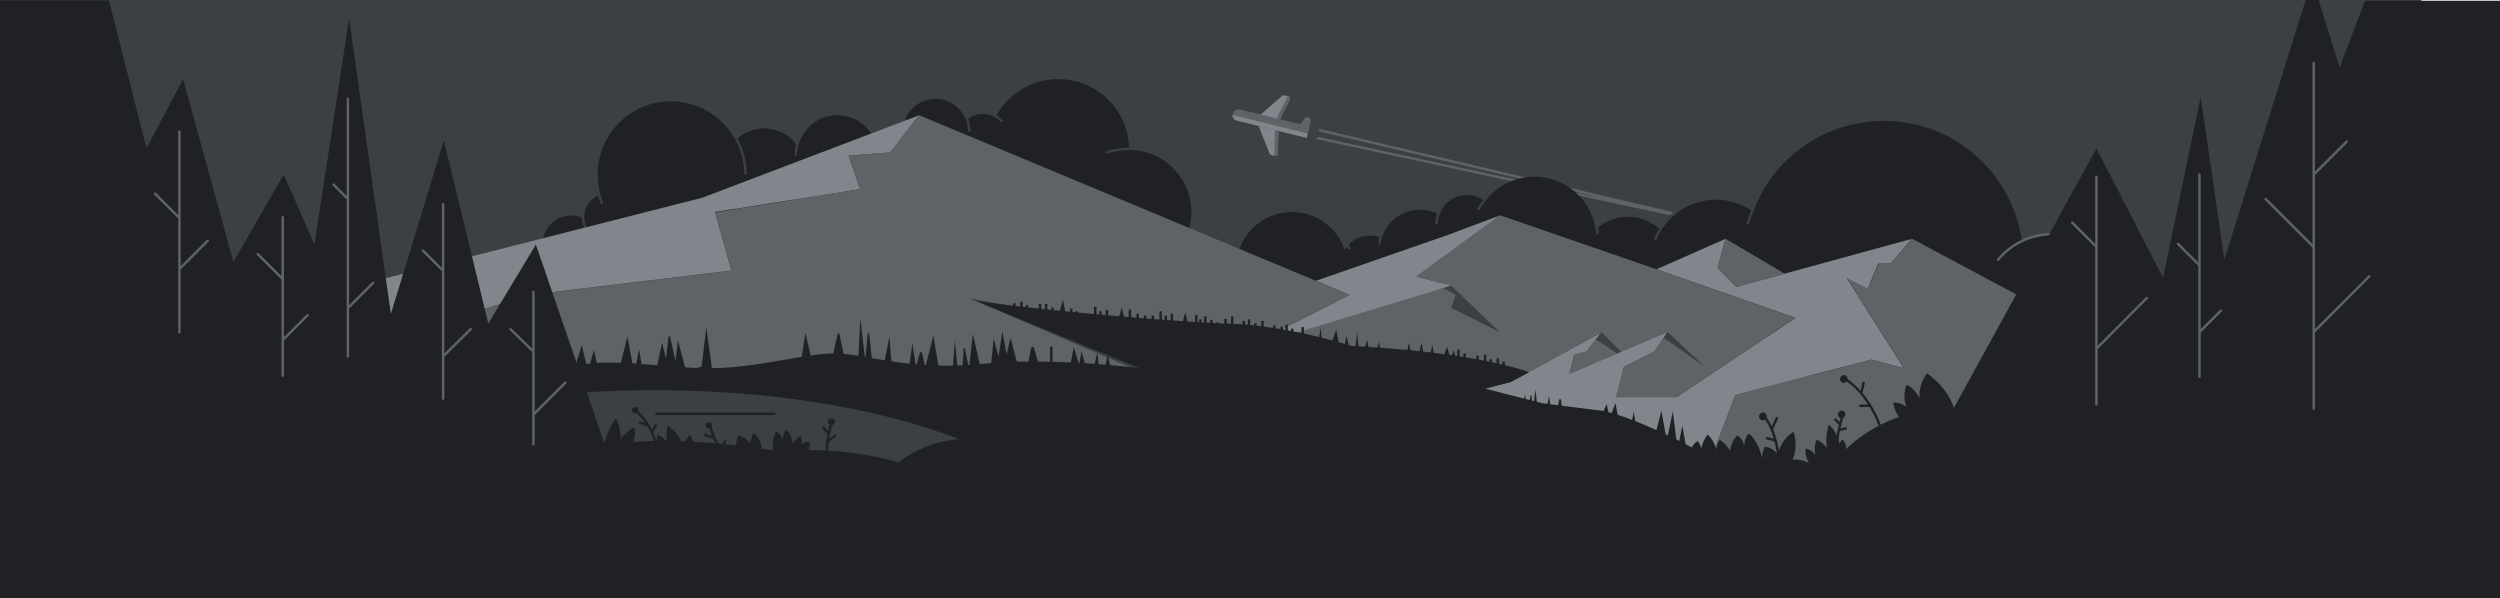 <?xml version="1.0" encoding="UTF-8" standalone="no"?>
<svg
   fill="none"
   viewBox="0 0 1024 245"
   version="1.1"
   id="svg146"
   sodipodi:docname="flights_dark_theme_3.svg"
   inkscape:version="1.2.2 (732a01da63, 2022-12-09)"
   xmlns:inkscape="http://www.inkscape.org/namespaces/inkscape"
   xmlns:sodipodi="http://sodipodi.sourceforge.net/DTD/sodipodi-0.dtd"
   xmlns="http://www.w3.org/2000/svg"
   xmlns:svg="http://www.w3.org/2000/svg">
  <defs
     id="defs150" />
  <sodipodi:namedview
     id="namedview148"
     pagecolor="#ffffff"
     bordercolor="#666666"
     borderopacity="1.0"
     inkscape:showpageshadow="2"
     inkscape:pageopacity="0.0"
     inkscape:pagecheckerboard="0"
     inkscape:deskcolor="#d1d1d1"
     showgrid="false"
     inkscape:zoom="0.82725969"
     inkscape:cx="476.27124"
     inkscape:cy="108.79292"
     inkscape:window-width="1920"
     inkscape:window-height="1017"
     inkscape:window-x="1912"
     inkscape:window-y="-6"
     inkscape:window-maximized="1"
     inkscape:current-layer="svg146" />
  <g
     id="g577"
     transform="matrix(-1,0,0,1,1024,0)">
    <path
       d="M 1024,0 H 32.2 V 203.2 H 1024 Z"
       fill="#3c4043"
       id="path2" />
    <path
       d="m 184.6,147.3 a 25.4,25.4 0 1 0 0,-50.8 25.4,25.4 0 0 0 0,50.8 z"
       fill="#202124"
       id="path4" />
    <path
       d="m 483.661,53.3 -170.8,40.2 171.7,-37"
       stroke="#5f6368"
       stroke-miterlimit="10"
       id="path6" />
    <path
       d="m 252.4,163.7 a 57.1,57.1 0 1 0 0,-114.2 57.1,57.1 0 0 0 0,114.2 z"
       fill="#202124"
       id="path8" />
    <path
       d="m 321.2,134.2 a 26.2,26.2 0 1 0 0,-52.4 26.2,26.2 0 0 0 0,52.4 z"
       fill="#202124"
       id="path10" />
    <path
       d="m 357.2,127.2 a 19.2,19.2 0 1 0 0,-38.4 19.2,19.2 0 0 0 0,38.4 z"
       fill="#202124"
       id="path12" />
    <path
       d="m 395.5,123.2 a 25.4,25.4 0 1 0 0,-50.8 25.4,25.4 0 0 0 0,50.8 z"
       fill="#202124"
       id="path14" />
    <path
       d="m 423.1,104 a 12.05,12.05 0 1 0 0,-24.1 12,12 0 0 0 0,24 z"
       fill="#202124"
       id="path16" />
    <path
       d="m 442.4,118.4 a 16.25,16.25 0 1 0 0,-32.5 16.25,16.25 0 0 0 0,32.5 z"
       fill="#202124"
       id="path18" />
    <path
       d="m 462.8,120.8 a 12.15,12.15 0 1 0 0,-24.3 12.15,12.15 0 0 0 0,24.3 z"
       fill="#202124"
       id="path20" />
    <path
       d="m 493.3,132.4 a 22.8,22.8 0 1 0 0,-45.5 22.8,22.8 0 0 0 0,45.5 z m 68.2,-20.1 a 25.5,25.5 0 1 0 0,-50.9 25.5,25.5 0 0 0 0,51 z"
       fill="#202124"
       id="path22" />
    <path
       d="m 590.5,90.4 a 29,29 0 1 0 0,-58 29,29 0 0 0 0,58 z"
       fill="#202124"
       id="path24" />
    <path
       d="m 621.4,66 a 9.7,9.7 0 1 0 0,-19.4 9.7,9.7 0 0 0 0,19.4 z"
       fill="#202124"
       id="path26" />
    <path
       d="m 640.8,67.3 a 13.4,13.4 0 1 0 0,-26.8 13.4,13.4 0 0 0 0,26.8 z M 681,80.4 a 16.6,16.6 0 1 0 0,-33.2 16.6,16.6 0 0 0 0,33.2 z"
       fill="#202124"
       id="path28" />
    <path
       d="m 711,85.8 a 16.6,16.6 0 1 0 0,-33.2 16.6,16.6 0 0 0 0,33.2 z"
       fill="#202124"
       id="path30" />
    <path
       d="m 749.2,101.5 a 30,30 0 1 0 0,-60 30,30 0 0 0 0,60 z"
       fill="#202124"
       id="path32" />
    <path
       d="m 775.1,98.6 a 9.65,9.65 0 1 0 0,-19.3 9.65,9.65 0 0 0 0,19.3 z"
       fill="#202124"
       id="path34" />
    <path
       d="m 788.9,111.8 a 11.8,11.8 0 1 0 0,-23.5 11.8,11.8 0 0 0 0,23.5 z"
       fill="#202124"
       id="path36" />
    <path
       d="m 183.3,95.9 a 28.9,28.9 0 0 1 22.3,10.5"
       stroke="#5f6368"
       stroke-linecap="round"
       stroke-linejoin="round"
       id="path38" />
    <path
       d="m 321.1,81 a 26.9,26.9 0 0 1 25,17.3 M 303.8,80.5 c 1.8,3.7 3.3,7.5 4.3,11.4 m 106.1,-12 c 1.7,1.8 3.1,3.8 4.3,6 M 369.7,96 a 24,24 0 0 1 1.3,-7 m 63,-3.2 c 1,1.9 1.6,4 1.6,6.1 m 22.4,3.6 c 0.5,1.5 0.9,3.1 1,4.7 m 12.3,1.8 c 0.7,-2.1 1.8,-4 3,-6 m 86.2,-35 c 3.5,-0.1 7,0.4 10.4,1.5 m 42.8,-12.8 a 10.5,10.5 0 0 1 7.8,-3.7 m 5.5,7.9 a 14,14 0 0 1 5.6,-11.4 m 60,8.7 a 17,17 0 0 1 5.5,12.5 m 20.5,7.8 c 0.1,-7.7 3,-15.1 8.2,-20.8 m 53,20.8 a 31,31 0 0 1 -2.5,12 m 7.9,5.2 c 0,1.8 -0.3,3.5 -1.1,5"
       stroke="#3c4043"
       stroke-miterlimit="10"
       id="path40" />
    <path
       d="m 240.8,97.8 72,19.7 7.7,-7.8 -3.3,-11.9 28.3,12.5 -57,19.9 48.8,32.5 H 362 l -3.1,-12.4 -12.6,-6.4 -5.3,-8 40.2,17.2 -2,-7.9 -4.8,-1 -6.3,-8 37.3,20.3 24.3,6.2 -104,31.6 -12.5,-32.5 -55.7,-14.5 -13.3,3.5 23.3,-36.8 -8.5,4.4 -4.3,-10.4 h -5.1 L 240.9,97.8 Z M 647.5,47.2 736.4,81 874,116 l -12.6,21.8 -54,-17 -82.9,-10 6.6,-24 -59.4,-9.3 4.7,-13.7 -17,-1.4 z"
       fill="#80868b"
       id="path42" />
    <path
       d="m 185.8,127.2 55,-29.4 8.7,10.2 h 5 l 4.4,10.4 8.5,-4.4 -23.3,36.8 13.3,-3.5 55.7,14.5 12.6,32.5 -81.8,19.4 -58,-86.5 z m 131.4,-29.4 -24.2,14.3 19.7,5.4 7.8,-7.8 z m -28.7,32.4 57,-19.9 64,-22.1 34.4,25.1 -14.3,3.7 74.9,21.7 -106.7,13.8 -29.8,-16.5 6.3,8 4.8,1.1 2,8 -40.1,-17.1 5.3,7.9 12.6,6.4 3.1,12.3 h -24.6 l -48.8,-32.4 z"
       fill="#5f6368"
       id="path44" />
    <path
       d="m 409.5,88.2 34.4,25.1 -14.3,3.7 85,25.8 -43.4,-22 L 485,115 431.7,96.5 Z"
       fill="#80868b"
       id="path46" />
    <path
       d="m 471.2,120.8 176.3,-73.6 12,15.2 16.9,1.4 -4.7,13.7 59.3,9.5 -6.6,23.9 82.9,10 54,17 -7.3,29.6 -103.5,-13.7 H 553.3 l 73.6,-31.6 -112.3,20.7 -43.4,-22 z"
       fill="#5f6368"
       id="path48" />
    <path
       d="M 979.3,0.3 964,60.8 949,32.4 928.4,107.3 907.8,71.5 895.2,100.1 881,7.6 l -17.1,121 -21.7,-71.1 -18.2,75 -19.5,-32.3 -17,49.4 c -17,-3 -34,1.2 -54.3,1.2 -20.6,0 -41.6,-7 -54,-5.9 -12.6,1 -29.8,7 -57.9,4.1 -28,-2.8 -64,1.8 -64,1.8 l 67,-27.5 c -51,6.7 -100.3,9.2 -100.3,9.2 -25,0 -53.6,9.2 -53.6,9.2 -53.5,2.8 -72.7,10.8 -72.7,10.8 l 7.5,4 10.5,2.7 -23.6,6 -23.9,3 c -10,1.7 -26.3,9.4 -37.2,15.1 -1.2,-2.3 -2.4,-2.6 -2.4,-2.6 -0.7,0.9 -1.2,1.9 -1.4,3 -0.5,-2 -1.4,-4 -2.6,-5.7 -1.8,1.6 -3,3.8 -3.6,6.2 a 8.7,8.7 0 0 0 -1.4,-4.1 14,14 0 0 0 -4.3,4.6 c -0.2,-2.4 -1.2,-4.6 -2.9,-6.4 -2.8,2 -2.8,4.3 -2.8,4.8 a 9,9 0 0 0 -1.8,-5.5 c -4,2.6 -5.6,10.1 -5.6,10.1 0,-1.7 -0.3,-3.4 -1.2,-4.8 -4,0.9 -5.1,3.2 -5.1,3.2 -2.1,-7.3 -6.6,-9.2 -6.6,-9.2 -2,6.8 0.5,11.3 0.5,11.3 -2.3,-0.1 -4.7,0.4 -6.8,1.5 a 9,9 0 0 0 1.4,-6 6.8,6.8 0 0 0 -4.1,2.8 c 0.6,-2 0.5,-4.3 -0.4,-6.4 -1.7,0.7 -3.2,2 -4.3,3.5 1,-4.2 -0.6,-9.6 -0.6,-9.6 -3.4,2.3 -4.5,7.8 -4.5,7.8 a 3,3 0 0 0 -1.2,-1.7 4.6,4.6 0 0 0 -1.4,3.9 59.8,59.8 0 0 0 -21.7,-13.2 13,13 0 0 0 2.3,-5.9 8,8 0 0 0 -5.4,1.8 c 1.1,-3 1.1,-6.1 0,-9 -2.7,0.5 -5.4,5.4 -5.4,5.4 0.3,-3.7 -0.8,-7.3 -3,-10.2 -7,5 -10,10.8 -11,14.2 L 165.3,60.8 138,113.8 122.6,39.7 112.9,106.4 79.6,0 H 74.3 L 65.7,27.7 55.3,0.3 H 0 V 245 H 1024 V 0.2 H 979.3 Z M 776,182.9 c -25.2,-6.2 -70.9,2 -70.9,2 -27.8,-2.5 -49,4.5 -49,4.5 a 47.2,47.2 0 0 0 -25,-9.5 c 60.4,-23 130.3,-20.7 152.5,-19.2 z"
       fill="#202124"
       id="path50" />
    <path
       d="m 340.9,136 -15.2,14.2 16.8,-11.8 z m 27.1,0.1 -8,8 1.6,0.7 8.7,-5.8 z m 61.6,-19.1 -20,19.1 20,-10 -1.8,-5.3 5,-2.8 z"
       fill="#3c4043"
       id="path52" />
    <path
       d="m 333.2,184 1.7,-9.6 2,9.6 1.9,-15.5 2.5,12 2.2,-12.3 2.7,10.6 m 7.8,-5 0.8,-5.1 1.1,5.1 z m 7.3,-3.2 1,-5.5 2.4,6.2 1.2,-5.8 2.3,5.1 m 16.1,-4.1 0.3,-2.7 a 0.4,0.4 0 0 1 0.4,-0.3 0.4,0.4 0 0 1 0.4,0.3 l 0.5,2.7 3.1,-0.5 0.5,-3.7 0.9,4.2 4,-1 0.7,-6 0.6,5.6 0.8,-0.4 0.2,-2.8 a 0.2,0.2 0 0 1 0.2,-0.1 h 0.1 v 0.1 l 0.6,3 1.5,-0.7 0.2,-2.6 0.8,2.6 M 776.8,184 c 0,0 -0.2,-5.5 -5,-12.7 0,0 -2,2.9 -2,8.5 -1.5,-2 -3.3,-3.5 -5.5,-4.6 0,0 -1.6,1.9 1.6,9.7 l 10.9,-0.8 z m -21.6,0.5 a 27,27 0 0 0 -0.5,-6.4 7,7 0 0 0 -4.3,3.8 12,12 0 0 0 0,-7.6 c 0,0 -5,3.4 -6,8.5 -0.7,-1.8 -1.7,-3.4 -3,-4.7 a 14,14 0 0 0 -1.9,9.7 c 1,5.4 15.7,-3.3 15.7,-3.3 z m -30,5.1 c 0.4,-2 0.5,-4.2 0.3,-6.3 -1.1,0.4 -2.1,1 -3,1.8 0.2,-2.3 -0.1,-4.6 -0.8,-6.8 a 8,8 0 0 0 -5.2,3.6 c 0,0 0.5,-1 -1.1,-4.6 a 9,9 0 0 0 -3.4,7.6 z m -17.9,-4.5 c 0,0 0.9,-4.7 -1.2,-8.4 -1.3,0.8 -2.3,2 -2.8,3.4 0,0 0.2,-1.4 -1.2,-4.3 a 9.6,9.6 0 0 0 -2.8,6.1 c 0,0 0.2,-1.2 -3.3,-3.3 a 6,6 0 0 0 -0.2,3.5 5,5 0 0 0 -3.5,-1.1 c 0,2 0.6,4.2 1.6,6 z"
       fill="#202124"
       id="path54" />
    <path
       d="m 722.7,192.4 c 0,0 6.8,-6.1 10.6,-18.1"
       stroke="#202124"
       stroke-miterlimit="10"
       id="path56" />
    <path
       d="m 733.3,175.5 a 1.3,1.3 0 1 0 0,-2.5 1.3,1.3 0 0 0 0,2.5 z m -50,-1.5 a 1.3,1.3 0 1 0 0,-2.5 1.3,1.3 0 0 0 0,2.6 z"
       fill="#202124"
       id="path58" />
    <path
       d="m 731.4,179.4 4.1,-1.3 m -6.7,6.2 -1.9,-3.9 m -41.5,5.1 c -0.1,-4.3 -0.8,-8.6 -2.1,-12.7 m 1.5,4.6 2.3,-2.7 m -2.1,6 -3.4,-2.5"
       stroke="#202124"
       stroke-miterlimit="10"
       id="path60" />
    <path
       d="m 788.3,149.7 -2.6,-8.3 -2.5,10.5 -2.5,-8.5 -2,8.8 -8,0.4 -3.7,-14.8 -2.8,15.2 -2,-10 -1.6,10 -5.3,-1 -2.5,-11.7 -1.6,6.7 -1,-8.9 v -0.2 a 0.4,0.4 0 0 0 -0.7,0.2 l -2.2,9.7 -1,-8.3 -3.3,12.5 -6.4,-1.9 -1.9,-16 -2.2,16 v 8 l 49.3,-1.5 7.4,-3.7 -0.9,-3.3 z m -92.6,-2.8 -1.6,-10.6 -2.6,11.3 -8.4,-1.2 -2.2,-9.6 -0.1,-0.2 a 0.4,0.4 0 0 0 -0.5,0 l -0.1,0.2 -2.2,10.3 -5.6,-1.1 -0.8,-15.5 -2,17.1 -1,-10.8 a 0.3,0.3 0 0 0 -0.6,0 l -1.3,11.7 -5,-0.6 -2,-10 -0.9,11.5 h -7.3 l -1.2,-8.8 -1.5,9.7 -1.5,-5.6 a 0.5,0.5 0 0 0 -1,0 l -1.3,5.8 -3.3,-13 -2.2,13 h -5.8 l -0.8,-11 -1.2,11.5 -2,-1.2 -0.4,-7.1 a 0.3,0.3 0 0 0 -0.2,-0.2 0.3,0.3 0 0 0 -0.3,0.2 l -1.7,8.3 -1.6,-14.2 -3,13.3 -4.5,-1.3 -1,-10.1 -2,7.3 -1.6,-10.3 -1.7,9.6 -1.6,-6.9 -2.9,11 -4.3,-0.4 -1.2,-6.4 a 0.6,0.6 0 0 0 -0.6,-0.5 0.6,0.6 0 0 0 -0.6,0.4 l -2,6.8 -13,-0.4 -1.3,-6.7 -2.2,7.1 -1,-5.5 -1.4,5.2 h -4 l -1,-4.6 -0.7,5.2 h -2.7 l -0.9,-4.4 -1.1,5 82.3,6.2 45.5,-1.4 -1.2,-8.1 z"
       fill="#202124"
       id="path62" />
    <path
       d="m 593.4,142 v 8 m 2.1,-25.5 v 8 m -2.6,-6.5 v 8 m 5.1,-9.5 v 8 m 5.4,-7.5 v 3.7 m 2.2,-5.1 v 3.7 m 2.9,-3.1 v 3.7 m -23.3,-1.5 v 7.9 m -2.2,-6.8 v 7.9 m -7.6,-9.8 v 8 m -2.1,-6.1 v 7.9 m -2.7,-8.4 v 8 m -9.4,-8.2 v 8 m -3.2,-6.3 v 7.9 m -3,-7.1 v 8 m -3.2,-8 v 8 m -3.2,-9.8 v 7.9 m -2.1,-6.1 v 8 m -2.5,-8.8 v 7.9 M 534,129 v 8 m -1.7,-6.2 v 8 m -2,-9.2 v 8 m -2.5,-6.6 v 8 m -2.5,-7 v 8 m -3.3,-9.4 v 8 m -2.7,-9 v 8 m -4.8,-6.2 v 8 m -2.1,-8.6 v 8 m -2.6,-6.4 v 8 m -2.9,-9 v 8 m -4.9,-6.1 v 8 m -3,-7.5 v 7.9 m -2,-8.7 v 8 m -2.3,-6.4 v 7.9 m -4.3,-8.5 v 8 m -63.8,1.2 v 8 m -2.5,-6.4 v 7.9 m -5.3,-7 v 8 m -3.1,-8.4 v 8 m -2.3,-6.1 v 8 m -2.9,-8.4 v 8 m -2.4,-6.7 v 8"
       stroke="#202124"
       stroke-miterlimit="10"
       id="path64" />
    <path
       d="m 538.5,127.9 -1.5,6.4 3.3,0.3 z m 26,-1.9 -1.5,6 h 3.4 z m 24.1,-3.2 -1.3,6.8 3.2,-0.3 z m -104.8,16.2 -0.7,-4.7 -0.7,6 z m -5.4,1 -1.7,-5 -1.3,6.7 -2,0.2 -1,-4.4 -1.1,5.3 h -2.4 l -0.8,-6.8 -0.7,7.3 h -2 l -1.5,-4 -0.6,4 -3,0.4 -1.2,-3.7 -0.5,4 -10.7,1 -1,-4.6 -1,5 h -3 l -1.1,-5 -1.2,5.7 -2.3,-0.6 -1,-4.3 -0.8,4.9 h -3.8 l -1.4,-4.2 -1.3,4.8 -1.6,-3.2 -0.5,3.2 0.7,2 H 459 l 20.7,-4 -1.4,-4.7 z"
       fill="#202124"
       id="path66" />
    <path
       d="M 76.3,167.4 V 25.8 m 0,45.7 L 62.8,58 M 76.3,101.2 96,81.5 M 76.3,136 53.6,113.2 m 69.5,-41.7 v 82.8 m 0,-45.6 8.8,-8.8 m -8.8,36.1 -8.8,-8.8 m 51,-54.8 v 93.2 m 9.9,-74.4 -10,10 m 0.1,41.6 -20.7,-20.8 m 660.9,-2.5 V 182 m 9.4,-47.2 -8.7,8.6 m -13.8,13.3 13.1,13.1 m 37,-86.2 v 79.7 m 8.3,-60.7 -7.8,7.8 m -11.8,24.4 11.3,11.2 m 39,-105.5 V 146 m 5.9,-70.4 -5.9,5.9 m -10.4,34.3 10.4,10.4 M 908.2,89 v 64.9 m 10.2,-49.8 -10.2,10.2 m -10.2,14.8 10.2,10.2 m 42.3,-85.4 v 82.2 m 10,-56.8 -9.8,9.8 m -11.8,9.5 11.6,11.6"
       stroke="#5f6368"
       stroke-linecap="round"
       stroke-linejoin="round"
       id="path68" />
    <path
       d="m 268.3,156.8 a 1.6,1.6 0 1 0 0,-3.1 1.6,1.6 0 0 0 0,3 z"
       fill="#202124"
       id="path70" />
    <path
       d="m 254.1,174.1 c 0,0 4.4,-12.8 14.2,-18.9 m -6.7,5.8 -1,-4.6 m -2.6,9.8 h 4.4 m 33.1,21.1 c 0,0 0.8,-10.7 6,-16.9"
       stroke="#202124"
       stroke-miterlimit="10"
       id="path72" />
    <path
       d="m 269.2,171.3 a 1.6,1.6 0 1 0 0,-3.1 1.6,1.6 0 0 0 0,3 z m 32.3,0.8 a 1.6,1.6 0 1 0 0,-3.1 1.6,1.6 0 0 0 0,3.1 z"
       fill="#202124"
       id="path74" />
    <path
       d="m 269.5,171 c 0,0 2.7,8.6 1.9,13.7 m 26.9,-8.9 -2.3,-4.9 m 0.8,9.5 3.8,-1 m -33,-4 3.2,0.7 m -0.3,-2.5 2,-2"
       stroke="#202124"
       stroke-miterlimit="10"
       id="path76" />
    <path
       d="m 497.661,39.1 -1.4,0.3 a 1,1 0 0 0 -0.6,1.3 l 4.3,8.5 8,-2 -9,-7.8 a 1.4,1.4 0 0 0 -1.3,-0.3 z"
       fill="#80868b"
       id="path78" />
    <path
       d="m 499.961,49.2 -4.3,-8.5 a 1,1 0 0 1 0,-0.8 1,1 0 0 1 0.6,-0.5 h 0.3 l 4.7,9.5 z"
       fill="#5f6368"
       id="path80" />
    <path
       d="m 487.661,51.8 28.5,-7 a 2.316,2.316 0 1 1 1.1,4.5 l -28.4,7 z"
       fill="#5f6368"
       id="path82" />
    <path
       d="m 488.161,48 a 1.4,1.4 0 0 0 -1,1.7 l 1,4.4 4.9,-1.2 -3.5,-4.4 a 1.3,1.3 0 0 0 -1.4,-0.5 z"
       fill="#5f6368"
       id="path84" />
    <path
       d="m 488.861,56.5 28.5,-7.1 a 2.3,2.3 0 0 0 1.8,-2.3 l -30.8,7.6 0.4,1.8 z"
       fill="#80868b"
       id="path86" />
    <path
       d="m 503.161,63.6 -1.4,0.3 a 1,1 0 0 1 -1.1,-0.8 l -0.3,-9.5 8.1,-2 -4.4,11.2 a 1.4,1.4 0 0 1 -0.9,0.8 z"
       fill="#80868b"
       id="path88" />
    <path
       d="m 500.361,53.6 0.3,9.5 a 1,1 0 0 0 0.3,0.7 1,1 0 0 0 0.8,0.1 h 0.3 l -0.3,-10.6 z"
       fill="#5f6368"
       id="path90" />
    <path
       d="m 706.8,169.5 h 48.4"
       stroke="#202124"
       stroke-linecap="round"
       stroke-linejoin="round"
       id="path92" />
    <path
       d="m 763.8,169.3 a 1.3,1.3 0 1 0 0,-2.6 1.3,1.3 0 0 0 0,2.6 z"
       fill="#202124"
       id="path142" />
    <path
       d="m 755.2,184 c 0,0 0,-8.5 8.6,-16 m -5.5,6.3 3.9,-1.2 m -5.2,3.8 -1.9,-3"
       stroke="#202124"
       stroke-miterlimit="10"
       id="path144" />
  </g>
</svg>
